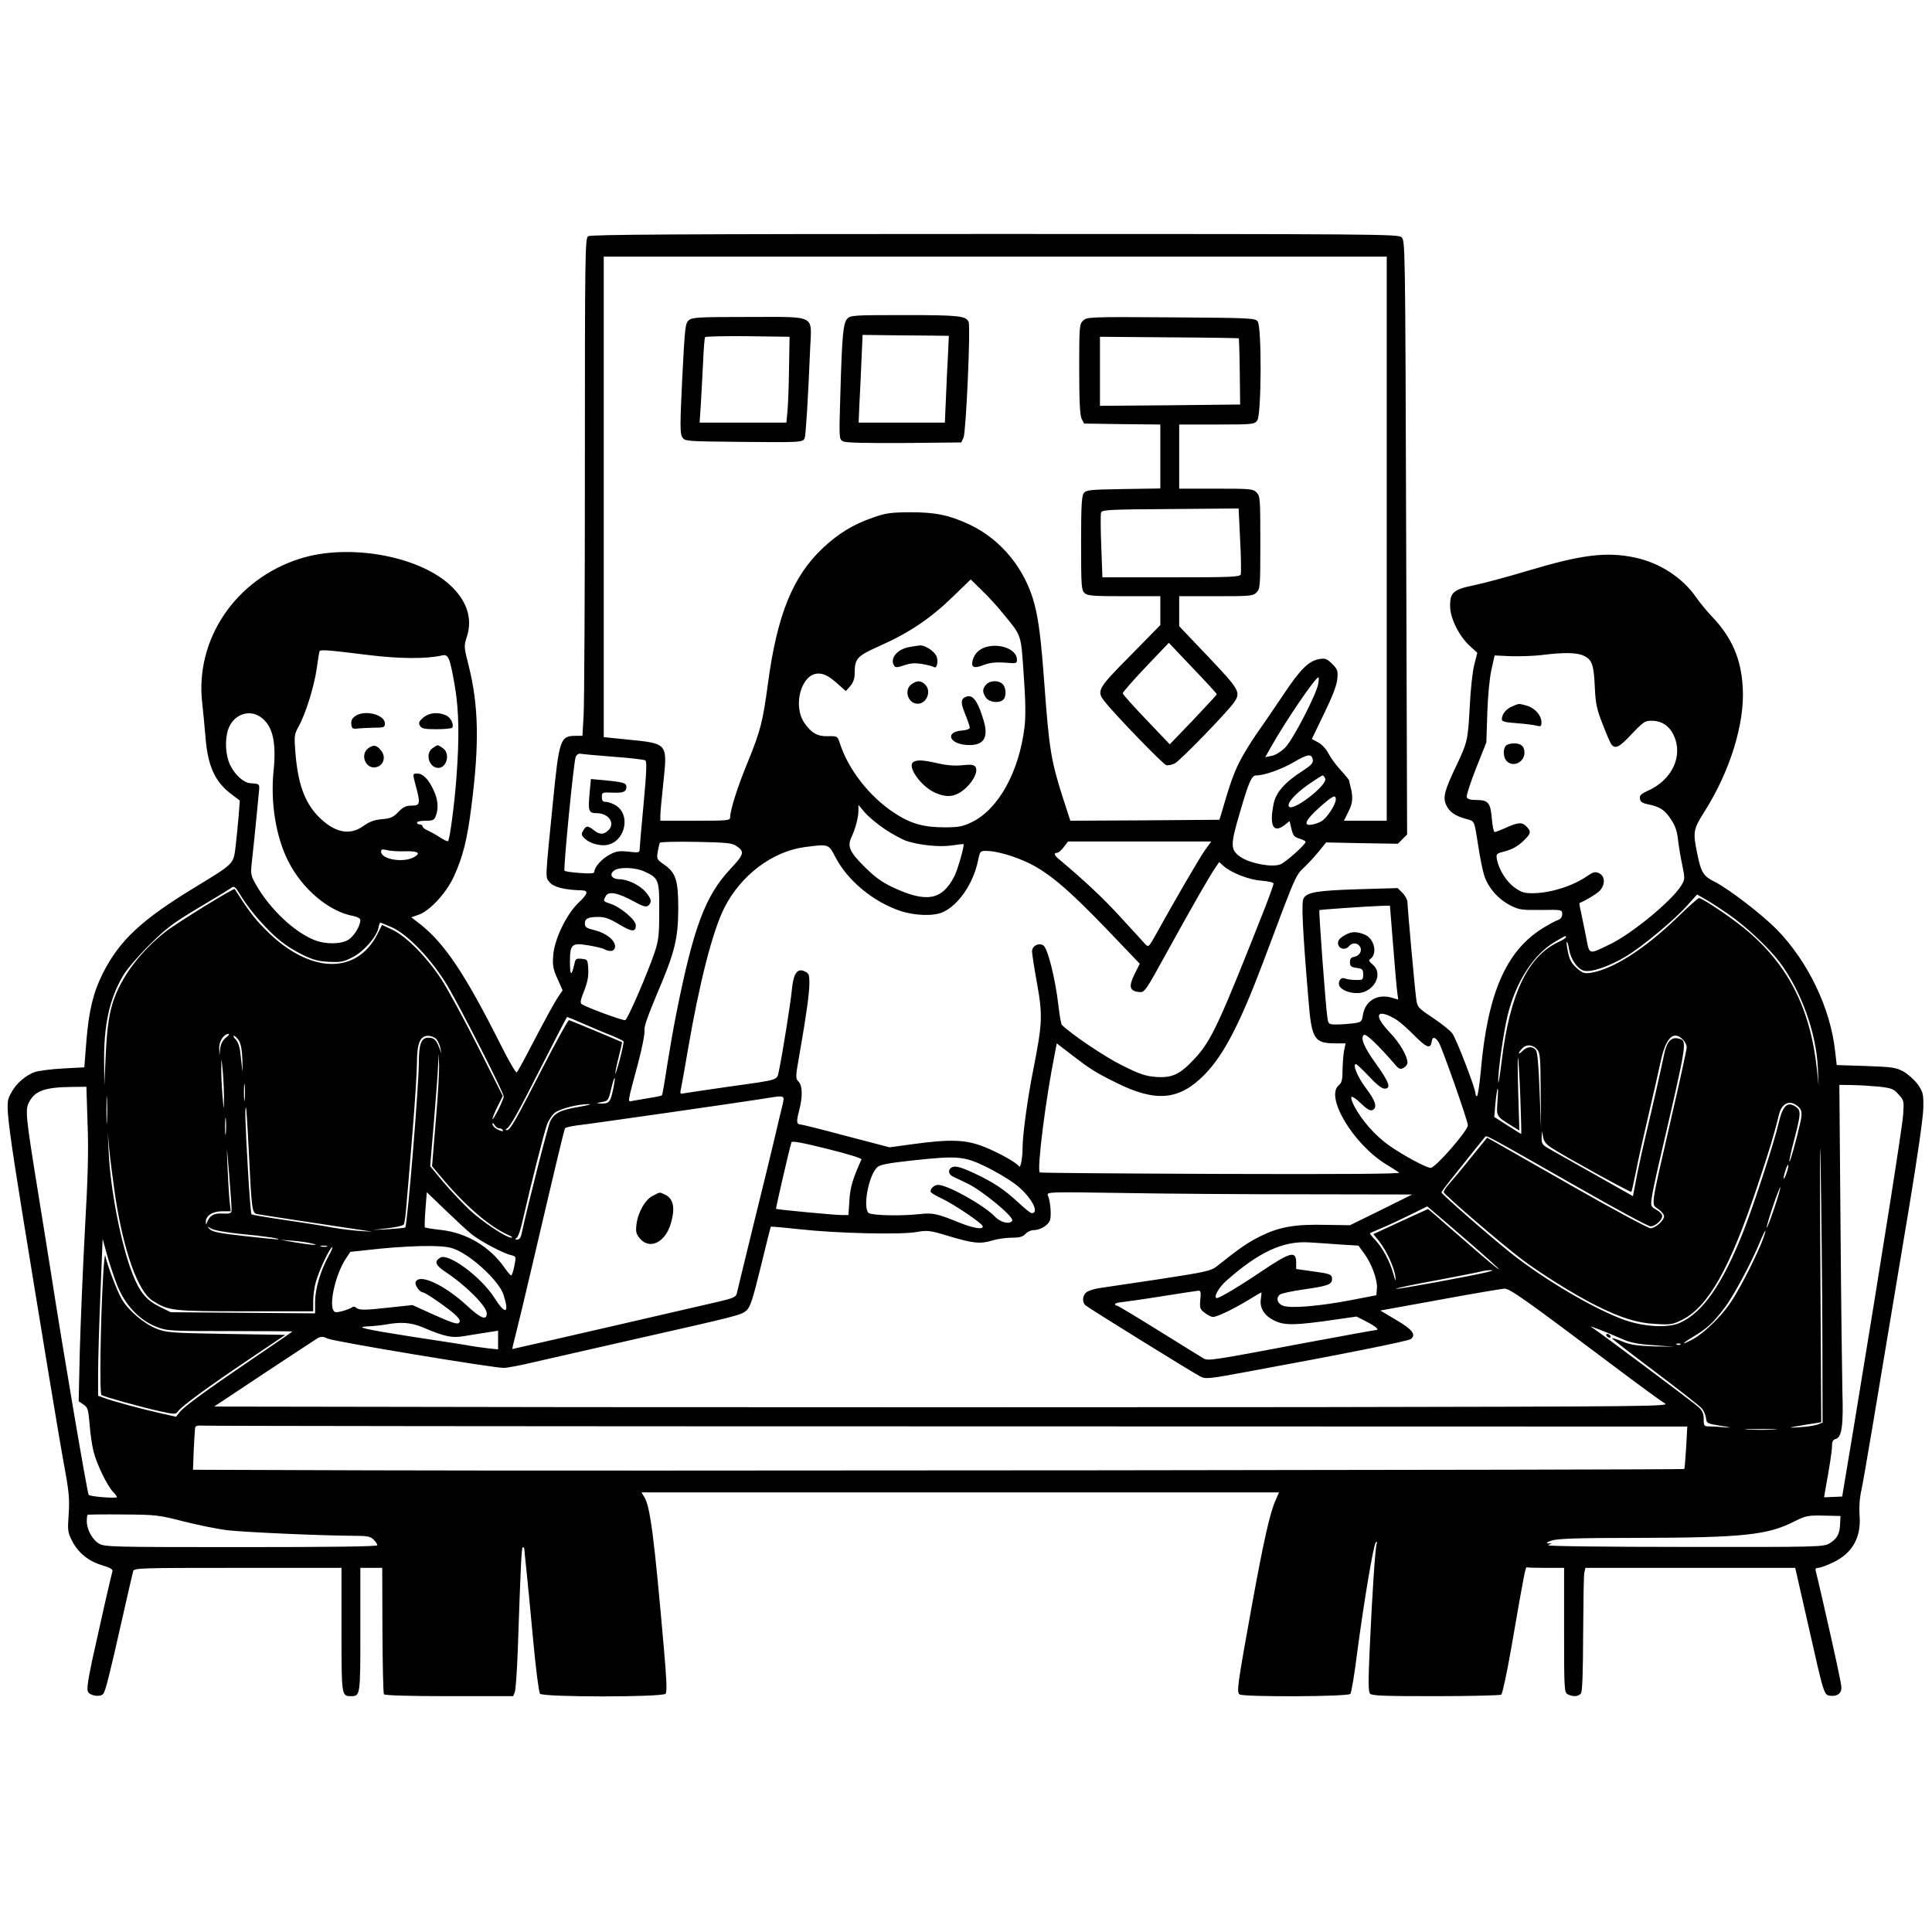 <?xml version="1.0" standalone="no"?>
<!DOCTYPE svg PUBLIC "-//W3C//DTD SVG 20010904//EN"
 "http://www.w3.org/TR/2001/REC-SVG-20010904/DTD/svg10.dtd">
<svg version="1.0" xmlns="http://www.w3.org/2000/svg"
 width="1024pt" height="1024pt" viewBox="0 0 1024 1024"
 preserveAspectRatio="xMidYMid meet">

<g transform="translate(0,1024) scale(0.1,-0.1)"
fill="#000000" stroke="none">
<path d="M3117 8988 c-16 -12 -17 -101 -17 -1228 0 -668 -3 -1261 -7 -1317
l-6 -103 -33 0 c-85 0 -90 -14 -124 -358 -41 -410 -40 -390 -18 -417 21 -27
81 -42 171 -44 38 -1 34 -18 -19 -68 -63 -61 -127 -195 -132 -279 -4 -51 0
-72 23 -122 l27 -61 -19 -28 c-23 -33 -65 -110 -153 -278 -34 -66 -66 -124
-71 -129 -4 -5 -42 60 -84 144 -188 374 -296 537 -427 641 l-48 37 37 13 c59
19 148 115 188 202 48 104 72 198 94 377 42 328 38 531 -15 742 -25 99 -26
102 -9 155 31 97 -2 193 -93 275 -171 154 -537 218 -792 137 -342 -108 -558
-429 -518 -767 4 -37 12 -116 17 -177 12 -157 51 -241 141 -307 l41 -31 -6
-81 c-4 -44 -11 -117 -16 -161 -12 -96 -6 -90 -214 -217 -285 -173 -402 -282
-491 -459 -50 -100 -73 -197 -86 -355 l-11 -141 -111 -6 c-61 -3 -128 -12
-148 -18 -50 -16 -104 -63 -128 -110 -37 -72 -45 -11 195 -1474 36 -220 77
-461 91 -535 20 -110 23 -152 18 -226 -6 -84 -5 -96 17 -139 32 -64 88 -110
160 -131 44 -13 58 -22 55 -33 -9 -29 -73 -313 -107 -469 -24 -114 -30 -158
-22 -170 13 -21 66 -28 80 -10 12 15 31 88 103 408 28 124 53 233 56 243 5 16
40 17 555 17 l549 0 0 -328 c0 -350 0 -352 50 -352 50 0 50 2 50 352 l0 328
58 0 58 0 1 -330 c1 -181 4 -334 8 -340 4 -6 127 -10 346 -10 l339 0 9 23 c4
12 11 106 15 210 17 494 20 557 28 557 4 0 8 -8 8 -17 0 -10 5 -56 10 -103 5
-47 21 -211 35 -364 14 -154 31 -286 37 -293 15 -19 651 -19 666 0 8 9 5 78
-9 237 -52 597 -73 758 -105 807 l-14 23 1689 0 1690 0 -19 -44 c-29 -64 -63
-216 -124 -551 -78 -432 -83 -465 -65 -476 23 -14 575 -12 586 3 6 7 22 104
36 216 37 280 87 575 99 587 7 7 8 4 4 -10 -7 -26 -23 -258 -36 -548 -8 -174
-8 -232 1 -243 9 -12 70 -14 348 -14 185 0 341 4 348 8 6 4 30 115 53 247 70
404 75 430 83 428 4 -2 50 -3 102 -3 l95 0 0 -330 c0 -315 1 -330 19 -340 27
-14 56 -13 70 4 8 9 11 106 12 312 1 165 3 311 6 327 l6 27 556 0 556 0 69
-303 c85 -377 83 -371 119 -375 34 -4 57 13 57 42 0 21 -31 164 -100 466 -17
74 -33 143 -36 153 -4 12 0 17 13 17 10 0 46 13 79 29 102 48 150 134 140 249
-3 40 0 91 10 135 14 67 57 321 250 1482 47 282 77 492 78 542 1 75 -1 84 -29
125 -17 23 -51 54 -75 68 -41 22 -59 25 -200 30 l-155 5 -8 70 c-24 229 -143
478 -310 649 -79 80 -252 213 -328 252 -61 30 -73 50 -93 148 -24 118 -22 129
39 226 135 213 213 467 202 654 -8 154 -58 268 -163 378 -28 29 -64 74 -82 99
-72 106 -194 186 -327 214 -151 32 -283 15 -567 -70 -100 -30 -225 -64 -277
-75 -118 -24 -136 -39 -135 -113 0 -64 48 -160 106 -212 l38 -35 -16 -63 c-9
-34 -20 -134 -24 -222 -10 -180 -12 -188 -70 -311 -63 -132 -73 -168 -56 -208
16 -38 47 -60 105 -76 48 -13 44 -3 66 -143 9 -60 23 -130 32 -158 21 -64 72
-123 137 -157 47 -24 60 -26 164 -25 111 2 112 1 112 -22 0 -16 -8 -26 -22
-31 -13 -4 -51 -25 -85 -46 -191 -121 -288 -343 -324 -750 -7 -76 -16 -138
-21 -138 -4 0 -8 7 -8 16 0 25 -100 286 -122 316 -10 15 -57 52 -103 83 -81
54 -83 57 -89 103 -9 69 -46 482 -46 509 0 13 -12 36 -26 50 l-26 26 -207 -6
c-222 -7 -274 -16 -292 -49 -12 -22 -5 -166 26 -536 17 -212 30 -232 147 -232
l50 0 -7 -33 c-4 -17 -8 -63 -9 -102 0 -58 -4 -73 -20 -87 -74 -60 75 -310
249 -418 31 -19 63 -39 71 -45 10 -7 -303 -9 -943 -7 -527 2 -960 5 -962 8
-16 15 32 395 80 631 l10 53 82 -63 c95 -73 123 -91 232 -145 212 -106 336
-94 470 43 100 102 186 267 308 590 25 66 75 199 111 295 55 144 72 180 100
205 19 17 55 55 80 85 l45 55 190 -4 190 -3 24 24 25 25 -5 1574 c-5 1563 -5
1574 -25 1592 -19 16 -136 17 -2157 17 -1694 0 -2141 -3 -2154 -12z m4233
-1603 l0 -1495 -114 0 -113 0 24 48 c23 45 26 76 10 137 -3 11 -6 24 -6 28 -1
4 -21 29 -45 55 -24 26 -53 65 -64 87 -12 24 -35 49 -55 60 l-34 18 65 135
c44 90 67 150 70 183 4 44 2 51 -27 80 -27 27 -37 31 -67 26 -58 -10 -100 -51
-196 -195 -50 -75 -114 -168 -141 -206 -27 -39 -67 -104 -88 -145 -32 -65 -50
-115 -98 -281 l-8 -25 -395 -3 -395 -2 -38 117 c-64 200 -74 258 -100 613 -17
229 -29 327 -51 414 -48 188 -177 347 -346 426 -107 50 -180 65 -313 65 -105
-1 -130 -4 -200 -29 -102 -35 -180 -83 -262 -159 -161 -151 -244 -355 -293
-722 -27 -201 -39 -248 -107 -415 -54 -130 -93 -254 -93 -292 0 -17 -13 -18
-185 -18 l-185 0 0 28 c0 15 7 93 16 175 22 208 24 206 -188 227 l-128 13 0
1273 0 1274 2075 0 2075 0 0 -1495z m-2031 -400 c97 -118 92 -103 107 -323 10
-140 11 -220 4 -277 -29 -237 -138 -433 -278 -502 -50 -24 -69 -28 -147 -28
-111 0 -180 20 -266 77 -131 86 -244 231 -288 370 -12 36 -13 37 -62 36 -56
-2 -89 17 -126 71 -63 93 -15 261 74 261 32 0 59 -15 107 -58 l39 -35 24 27
c15 18 23 40 23 65 0 82 10 93 138 150 154 69 266 145 382 258 l95 92 58 -57
c33 -31 85 -88 116 -127z m-3364 -217 c163 -20 306 -21 387 -2 35 8 42 -9 69
-164 22 -129 24 -276 8 -486 -10 -136 -35 -325 -44 -334 -3 -3 -22 6 -42 19
-21 14 -50 30 -65 37 -16 6 -28 16 -28 22 0 5 -7 10 -15 10 -8 0 -15 5 -15 10
0 6 20 10 45 10 40 0 47 3 55 26 15 39 12 85 -11 134 -26 58 -57 90 -86 90
-27 0 -27 1 -8 -70 24 -89 22 -100 -23 -100 -30 0 -45 -7 -71 -34 -27 -28 -41
-34 -87 -38 -40 -3 -65 -13 -98 -36 -73 -53 -155 -35 -240 52 -73 76 -108 175
-121 346 -6 79 -5 88 18 130 38 68 83 215 96 308 6 46 13 87 15 91 6 9 50 5
261 -21z m6440 -4 c43 -20 53 -48 58 -169 4 -85 10 -114 42 -195 20 -52 41
-101 47 -107 20 -24 42 -13 107 57 60 63 70 70 104 70 53 0 93 -26 117 -75 53
-110 -6 -239 -138 -297 -34 -16 -43 -24 -40 -41 2 -17 13 -24 43 -30 63 -13
88 -29 121 -79 23 -34 33 -63 38 -110 4 -34 14 -96 23 -136 14 -70 14 -73 -7
-107 -50 -80 -258 -252 -375 -309 -118 -57 -110 -60 -129 41 -10 49 -22 108
-27 132 -6 24 -9 44 -7 45 36 15 85 45 104 62 33 32 33 80 -1 96 -21 9 -30 7
-62 -15 -75 -52 -188 -88 -279 -91 -54 -1 -68 3 -105 29 -44 31 -84 94 -95
150 -5 30 -4 31 46 44 34 9 65 26 91 51 45 42 47 52 18 81 -23 23 -44 21 -116
-12 -23 -10 -46 -19 -51 -19 -5 0 -12 33 -15 72 -7 84 -19 98 -84 98 -29 0
-46 5 -49 15 -3 7 19 76 49 152 l55 138 5 155 c3 93 12 185 22 231 l17 75 87
-4 c47 -1 120 1 161 6 119 15 189 14 225 -4z m-1408 -148 c-9 -55 -134 -297
-175 -338 -22 -22 -51 -40 -71 -44 l-35 -7 33 58 c78 138 233 365 249 365 3 0
2 -15 -1 -34z m-5597 -183 c57 -47 75 -132 60 -279 -17 -168 12 -349 78 -479
74 -147 216 -267 345 -290 23 -5 37 -13 37 -22 0 -30 -34 -86 -64 -104 -39
-24 -120 -25 -178 -2 -106 41 -236 163 -310 292 -28 49 -30 58 -24 115 13 114
38 371 40 396 1 25 -2 26 -48 29 -34 2 -81 44 -106 96 -25 51 -29 132 -11 188
28 83 118 113 181 60z m1862 -204 c86 -6 161 -15 168 -19 9 -5 7 -62 -9 -233
-12 -124 -21 -233 -21 -242 0 -14 -9 -15 -58 -9 -48 5 -66 3 -99 -15 -41 -20
-83 -67 -83 -91 0 -10 -19 -11 -76 -7 -42 3 -79 8 -82 12 -7 7 48 572 59 602
5 13 15 20 26 18 10 -2 88 -9 175 -16z m3706 -16 c3 -17 -9 -29 -51 -57 -96
-61 -143 -114 -156 -174 -25 -119 -2 -163 60 -113 l24 19 10 -41 c8 -35 15
-44 43 -52 17 -5 32 -13 32 -17 0 -14 -104 -107 -133 -119 -43 -18 -161 4
-212 39 -54 38 -55 60 -4 233 48 166 63 199 87 199 43 0 133 32 197 69 76 45
98 48 103 14z m66 -100 c13 -33 -167 -173 -191 -149 -15 15 25 63 96 114 40
28 77 52 81 52 4 0 11 -8 14 -17z m56 -110 c0 -28 -49 -102 -78 -117 -15 -8
-38 -16 -52 -17 -45 -7 -29 27 43 91 71 63 87 71 87 43z m-2391 -157 c38 -26
89 -53 112 -62 68 -23 177 -35 244 -25 33 5 61 8 62 7 6 -5 -30 -133 -48 -169
-65 -129 -149 -144 -329 -59 -55 26 -94 54 -147 107 -80 79 -93 109 -70 158
21 44 37 106 37 141 l0 30 35 -42 c20 -22 66 -61 104 -86z m-787 -89 c46 -31
43 -44 -31 -123 -133 -142 -195 -308 -286 -764 -15 -74 -37 -201 -50 -283 -12
-81 -24 -150 -27 -153 -3 -2 -34 -9 -69 -14 -35 -6 -74 -13 -87 -15 -27 -6
-28 -17 30 200 22 82 37 161 34 175 -3 17 18 77 65 189 96 224 113 293 114
456 0 151 -13 190 -77 234 -36 25 -38 28 -32 66 4 22 9 44 11 48 3 5 89 7 192
5 159 -3 190 -6 213 -21z m2484 -24 c-31 -44 -171 -285 -260 -447 -37 -66 -39
-68 -56 -50 -9 11 -68 74 -130 142 -94 103 -187 190 -327 308 -26 21 -29 34
-10 34 7 0 23 14 35 30 l23 30 379 0 380 0 -34 -47z m-1956 -40 c64 -121 198
-232 339 -280 76 -26 175 -30 225 -9 83 35 163 149 189 271 11 54 12 55 45 55
53 0 150 -28 228 -66 105 -52 210 -141 407 -346 l178 -186 -28 -56 c-32 -65
-26 -89 24 -94 30 -3 32 0 153 220 139 252 224 400 253 441 l19 28 22 -20 c39
-36 137 -75 204 -79 36 -3 62 -9 62 -15 0 -7 -18 -57 -39 -112 -248 -629 -290
-721 -379 -816 -77 -83 -118 -103 -204 -97 -56 4 -86 14 -180 61 -90 44 -271
166 -320 215 -4 4 -12 50 -18 102 -17 147 -58 308 -81 320 -26 14 -59 -4 -59
-33 0 -12 12 -89 27 -172 30 -168 28 -209 -21 -458 -29 -144 -56 -342 -56
-408 0 -57 -11 -114 -19 -101 -13 20 -108 73 -186 104 -96 38 -178 41 -375 14
l-125 -17 -230 60 c-126 34 -235 61 -242 61 -21 0 -23 15 -8 71 20 75 19 135
-3 157 -16 16 -16 23 6 147 37 211 52 322 52 375 0 45 -3 52 -26 62 -39 18
-59 -13 -67 -99 -7 -73 -49 -334 -67 -421 -14 -61 14 -52 -270 -92 -118 -17
-225 -33 -236 -35 -20 -5 -21 -2 -13 33 4 20 20 107 34 192 62 362 132 635
194 758 87 173 255 299 425 322 131 17 127 18 166 -57z m-2283 35 c71 2 87
-10 44 -33 -58 -29 -171 -9 -171 31 0 13 6 14 33 8 17 -5 60 -7 94 -6z m1268
-107 c77 -35 80 -44 79 -210 0 -129 -3 -155 -25 -221 -39 -114 -142 -352 -155
-357 -11 -4 -202 66 -231 85 -9 6 -6 23 13 70 18 46 24 77 22 115 -3 51 -4 52
-35 55 -28 3 -33 0 -38 -25 -15 -68 -24 -67 -24 2 -1 100 8 109 94 95 37 -6
76 -15 86 -20 33 -18 59 -12 59 14 0 33 -48 71 -109 86 -43 10 -51 16 -51 35
0 27 17 35 74 35 32 0 59 -10 107 -39 68 -41 89 -43 89 -5 0 28 -80 96 -135
114 -39 13 -39 13 -24 41 14 27 65 17 147 -28 51 -28 66 -32 78 -23 20 18 18
34 -13 71 -32 38 -95 68 -141 69 -39 0 -55 26 -27 46 27 20 113 17 160 -5z
m-2039 -260 c81 -91 136 -135 223 -179 60 -30 88 -37 145 -40 63 -3 77 0 126
25 59 31 125 106 136 155 3 16 7 28 10 28 2 0 29 -11 61 -25 85 -38 211 -170
295 -310 70 -118 298 -566 298 -587 0 -7 -14 -40 -30 -72 -17 -32 -30 -54 -30
-48 0 7 12 37 27 67 l28 56 -132 262 c-73 144 -160 305 -194 357 -75 115 -185
227 -259 262 l-55 26 -23 -46 c-113 -225 -369 -213 -602 28 -54 55 -89 102
-156 208 -4 7 -314 -184 -370 -229 -122 -97 -217 -219 -264 -339 -30 -77 -43
-159 -50 -320 l-7 -155 -1 117 c-3 201 27 342 100 466 18 32 80 104 138 162
92 91 126 117 260 197 85 51 164 98 174 106 18 13 22 10 56 -46 20 -33 63 -90
96 -126z m7779 38 c95 -65 216 -178 277 -258 113 -150 195 -374 203 -561 l4
-95 -9 87 c-35 328 -156 562 -388 750 -82 66 -220 158 -237 158 -5 0 -57 -46
-115 -103 -172 -166 -340 -274 -458 -293 -34 -5 -44 -2 -75 25 -27 24 -38 44
-46 83 -6 28 -9 53 -7 56 3 2 8 -14 12 -37 8 -53 42 -103 76 -115 36 -13 135
20 226 75 87 52 254 191 324 269 l53 59 45 -26 c25 -14 77 -48 115 -74z
m-1771 -171 c9 -117 19 -229 22 -249 l5 -37 -38 11 c-75 20 -137 -19 -149 -91
-6 -38 -8 -40 -51 -46 -25 -3 -65 -6 -89 -6 -41 0 -43 2 -48 33 -9 51 -47 569
-43 573 3 3 234 19 333 23 l41 1 17 -212z m916 45 c0 -5 -18 -16 -38 -25 -163
-75 -259 -274 -302 -627 -10 -80 -18 -132 -19 -116 -2 54 28 265 50 354 43
177 138 324 252 390 58 34 57 34 57 24z m-898 -438 c20 -13 64 -52 97 -86 62
-62 83 -70 89 -31 4 29 18 28 38 -3 17 -27 154 -415 154 -439 0 -29 -172 -226
-197 -226 -23 0 -145 66 -221 119 -73 52 -143 131 -184 208 -12 23 -19 45 -15
49 4 4 27 -11 50 -34 30 -29 49 -41 60 -36 29 11 19 48 -32 115 -45 59 -74
129 -54 129 4 0 35 -29 69 -65 39 -42 68 -65 82 -65 37 0 26 32 -43 129 -66
91 -87 142 -65 156 11 7 77 -57 157 -149 27 -33 34 -36 52 -26 12 6 21 18 21
28 -1 36 -41 105 -95 161 -63 66 -75 108 -27 96 15 -3 44 -17 64 -30z m-4305
-23 c48 -21 114 -49 146 -61 31 -13 59 -27 62 -30 2 -4 -7 -47 -20 -97 -13
-49 -24 -82 -24 -74 0 8 8 49 19 90 10 41 18 75 17 76 -4 3 -272 115 -281 117
-5 1 -68 -113 -140 -253 -145 -283 -172 -330 -189 -330 -9 0 -9 2 -1 8 20 13
59 83 189 340 70 138 129 252 131 252 2 0 43 -17 91 -38z m-1900 -72 c-17 -14
-27 -33 -30 -58 l-4 -37 -1 38 c-2 37 24 77 49 77 7 0 0 -9 -14 -20z m69 -15
c11 -17 17 -52 19 -107 1 -46 1 -67 -1 -48 -2 19 -7 59 -10 88 -3 33 -13 61
-25 73 -10 10 -15 19 -9 19 5 0 17 -11 26 -25z m1047 8 c8 -10 18 -31 21 -48
l6 -30 -11 30 c-17 44 -28 55 -59 55 -37 0 -50 -33 -50 -131 0 -126 -61 -863
-72 -875 -3 -2 -43 -6 -89 -9 l-84 -4 79 9 c44 5 83 14 86 20 4 7 10 46 13 88
4 42 18 214 32 382 14 168 25 342 25 388 0 102 17 142 59 142 15 0 35 -8 44
-17z m6607 -3 c11 -11 20 -29 20 -41 0 -11 -38 -186 -85 -388 -109 -474 -104
-441 -66 -469 17 -12 31 -29 31 -38 0 -23 -46 -64 -72 -64 -12 0 -189 95 -393
211 -203 116 -393 224 -421 240 l-52 29 -83 -102 c-45 -57 -98 -120 -117 -141
-18 -21 -32 -42 -30 -46 7 -17 298 -267 412 -354 96 -73 284 -191 391 -244
133 -67 220 -95 317 -100 80 -5 92 -4 142 21 140 69 255 273 401 711 67 201
85 261 115 381 13 52 50 73 87 49 34 -22 38 -39 24 -99 -21 -93 -53 -207 -57
-203 -2 2 9 55 26 118 36 139 37 154 5 175 -42 27 -67 2 -88 -89 -24 -104
-129 -426 -184 -567 -113 -287 -218 -438 -341 -492 -61 -27 -186 -21 -289 15
-159 56 -426 213 -606 356 -121 97 -367 312 -367 321 0 4 33 48 73 97 39 49
90 112 111 139 22 27 43 53 47 58 8 10 -4 16 490 -265 201 -115 375 -209 387
-209 25 0 62 33 62 55 0 9 -14 24 -31 33 -29 16 -30 20 -25 60 3 24 19 101 35
170 159 686 156 665 105 678 -36 9 -61 -19 -74 -85 -15 -74 -64 -289 -96 -423
-14 -59 -36 -157 -48 -217 l-21 -111 -210 119 c-115 65 -225 126 -242 137 -28
16 -33 24 -32 54 l2 35 6 -32 c4 -24 17 -40 51 -61 80 -51 412 -233 416 -229
3 2 13 49 24 103 10 54 40 187 65 294 25 107 55 238 66 290 27 129 68 171 119
120z m-774 -51 c17 -19 19 -40 20 -222 l2 -202 -8 202 c-5 139 -11 207 -20
218 -17 21 -46 19 -70 -5 -24 -24 -27 -14 -3 12 21 24 55 23 79 -3z m-5836
-376 l-20 -244 52 -62 c126 -150 255 -260 353 -303 17 -7 24 -13 16 -14 -28 0
-153 83 -223 148 -39 37 -102 104 -140 149 l-68 82 20 237 c11 130 21 264 22
298 l2 61 3 -54 c2 -29 -5 -163 -17 -298z m-1123 107 c0 -60 -1 -58 -8 25 -4
50 -7 117 -6 150 0 53 1 50 8 -25 4 -47 7 -114 6 -150z m6871 17 c4 -108 6
-197 5 -197 -2 0 -34 20 -73 45 l-70 45 6 72 c4 40 9 75 12 78 3 3 2 -27 -1
-67 -6 -79 -7 -79 72 -128 l44 -27 -6 198 c-3 110 -4 194 -1 189 2 -6 8 -100
12 -208z m-4809 36 c-14 -65 -21 -73 -64 -72 -29 2 -29 2 5 8 33 6 35 9 49 68
8 35 16 61 19 59 2 -3 -2 -31 -9 -63z m-1952 -50 c-2 -21 -4 -4 -4 37 0 41 2
58 4 38 2 -21 2 -55 0 -75z m8658 68 c72 -8 82 -12 108 -42 29 -31 29 -35 24
-108 -5 -70 -104 -697 -260 -1645 l-63 -378 -48 -2 -48 -2 6 36 c23 126 36
209 36 236 0 23 5 33 19 37 33 8 42 71 36 254 -2 93 -7 495 -10 896 l-6 727
63 -1 c35 0 99 -4 143 -8z m-9491 -193 c6 -144 2 -289 -14 -568 -11 -206 -23
-495 -27 -641 l-6 -266 25 -17 c23 -15 26 -25 33 -104 3 -48 13 -114 21 -146
17 -67 72 -180 103 -213 12 -12 21 -25 21 -28 0 -8 -141 2 -150 12 -7 7 -140
789 -200 1178 -11 66 -41 260 -69 430 -65 402 -68 433 -47 473 31 60 82 79
222 81 l82 1 6 -192z m103 10 c-2 -35 -3 -9 -3 57 0 66 1 94 3 63 2 -32 2 -86
0 -120z m9092 -1131 l1 -467 -25 -10 c-14 -5 -55 -12 -92 -14 -77 -6 -70 -3
36 14 l74 12 -5 882 c-3 511 -2 707 2 466 4 -228 8 -625 9 -883z m-5514 1206
c-8 -32 -26 -107 -40 -168 -14 -60 -64 -265 -111 -455 -46 -190 -87 -355 -89
-366 -4 -18 -20 -25 -92 -42 -105 -25 -1093 -252 -1097 -252 -2 0 7 39 20 88
12 48 50 204 83 347 138 590 171 727 176 735 2 4 31 11 62 15 80 9 879 124
978 140 134 21 125 25 110 -42z m-1073 1 c-102 -17 -135 -33 -156 -78 -13 -28
-122 -457 -151 -593 -4 -22 -12 -33 -23 -33 -13 0 -14 2 -4 9 8 4 22 44 31 87
43 188 115 473 130 513 9 24 28 53 43 64 30 22 122 45 178 45 19 0 -2 -6 -48
-14z m-1753 -244 c15 -306 17 -319 44 -325 20 -4 433 -67 557 -85 l55 -8 -60
3 c-33 2 -103 10 -155 19 -52 10 -169 28 -258 41 -90 13 -166 26 -169 29 -3 3
-12 110 -19 238 -14 242 -17 334 -10 327 2 -2 9 -110 15 -239z m-122 103 c-2
-21 -4 -4 -4 37 0 41 2 58 4 38 2 -21 2 -55 0 -75z m1448 27 c8 0 17 -4 20
-10 4 -6 -1 -7 -12 -3 -26 9 -43 24 -43 37 0 6 5 3 11 -6 5 -10 16 -18 24 -18z
m-2035 -355 c45 -296 121 -510 199 -559 85 -54 104 -56 491 -56 l360 0 0 53
c0 28 6 75 14 102 15 57 75 185 87 185 4 0 -6 -24 -22 -52 -41 -75 -69 -171
-69 -239 l0 -60 -382 3 -383 3 -57 28 c-72 35 -108 78 -146 176 -60 153 -117
445 -126 646 l-5 100 9 -95 c5 -52 19 -158 30 -235z m3956 190 c-46 -102 -60
-148 -64 -217 l-5 -78 -36 0 c-37 0 -344 29 -348 33 -2 2 74 332 82 353 2 8
62 -3 189 -35 106 -26 184 -50 182 -56z m-3339 -275 c-2 -11 -14 -14 -47 -12
-46 3 -69 -10 -83 -48 -4 -12 -6 -11 -6 3 -2 32 35 57 85 57 l47 0 -6 53 c-3
28 -8 111 -11 182 -5 126 -5 125 9 -45 8 -96 14 -182 12 -190z m3997 237 c50
-24 119 -65 153 -90 83 -61 138 -157 91 -157 -6 0 -37 25 -69 55 -79 73 -134
109 -236 157 -58 27 -92 38 -109 34 -31 -8 -32 -39 -1 -53 12 -6 44 -21 71
-34 77 -35 253 -180 241 -199 -13 -21 -61 -10 -91 21 -58 61 -251 169 -302
169 -23 0 -46 -25 -38 -39 4 -5 30 -21 59 -34 63 -30 209 -128 215 -145 7 -21
-46 -13 -121 17 -120 49 -143 54 -214 46 -101 -11 -253 -7 -269 6 -32 27 -1
196 44 241 14 15 56 23 193 38 234 25 269 22 383 -33z m4246 -32 c-16 -47 -23
-40 -8 8 6 20 13 35 16 33 2 -3 -1 -21 -8 -41z m-66 -189 c-20 -59 -38 -105
-40 -103 -2 2 12 52 32 111 20 59 38 105 40 103 2 -2 -12 -52 -32 -111z
m-6904 -138 c47 -37 166 -101 211 -111 25 -6 25 -8 15 -57 -5 -27 -13 -50 -17
-50 -3 0 -19 18 -35 41 -77 111 -201 185 -336 200 -45 5 -84 11 -86 14 -2 2
-1 45 3 95 l7 91 97 -93 c53 -51 116 -110 141 -130z m4420 212 l565 -1 -165
-82 -165 -81 -125 2 c-165 4 -246 -10 -345 -58 -71 -35 -112 -63 -236 -162
-31 -24 -58 -30 -299 -67 -146 -22 -287 -43 -315 -47 -27 -3 -60 -13 -72 -20
-26 -16 -30 -55 -9 -73 19 -16 569 -357 607 -376 28 -15 43 -14 252 25 485 89
853 162 865 173 29 23 8 51 -78 101 l-84 50 314 57 c173 32 328 58 343 59 30
0 101 -50 576 -407 134 -101 257 -191 275 -201 29 -16 -68 -17 -1896 -20
-1059 -1 -2796 -1 -3860 0 l-1933 3 265 176 c146 97 275 181 286 188 17 8 29
7 52 -4 30 -15 872 -155 932 -155 17 0 88 13 158 30 70 16 307 70 527 120 554
125 574 130 601 154 20 17 34 59 76 231 28 116 52 211 53 213 2 2 70 -4 151
-13 196 -22 538 -30 621 -15 59 10 71 9 163 -19 136 -41 175 -45 235 -27 28 9
75 16 106 16 43 0 60 5 74 20 10 11 29 20 42 20 38 0 82 28 89 56 7 28 1 98
-12 128 -7 19 2 19 397 13 222 -4 658 -7 969 -7z m879 -265 c82 -71 148 -131
146 -133 -2 -2 -70 54 -151 125 -81 70 -165 143 -186 162 l-39 33 -82 -37
c-45 -21 -110 -51 -145 -67 l-63 -29 31 -38 c39 -50 80 -139 86 -188 3 -30 1
-27 -11 16 -19 67 -56 136 -96 179 -17 18 -30 34 -28 36 2 1 33 15 69 30 36
15 103 47 150 70 l85 42 42 -36 c23 -19 109 -93 192 -165z m-6524 55 c123 -11
228 -27 195 -29 -8 0 -88 8 -178 18 -127 14 -167 22 -180 36 -16 17 -16 17 8
3 15 -9 78 -20 155 -28z m8060 -51 c-46 -109 -125 -261 -171 -325 -50 -71
-141 -157 -195 -184 -61 -32 -58 -23 7 16 73 44 103 71 165 153 48 63 144 243
189 353 13 32 25 56 27 54 2 -2 -8 -32 -22 -67z m-8715 -218 c41 -105 116
-186 206 -222 58 -23 66 -24 391 -24 183 0 333 -1 333 -2 0 -1 -91 -64 -202
-139 -255 -173 -372 -259 -396 -289 l-19 -24 -84 19 c-91 20 -258 65 -301 82
l-28 10 0 117 c0 64 5 251 12 415 l12 300 22 -80 c12 -43 36 -117 54 -163z
m1030 219 c56 -13 3 -10 -85 5 l-80 14 65 -5 c36 -3 81 -9 100 -14z m5452 -6
l98 -6 30 -41 c40 -54 72 -142 68 -186 l-3 -36 -140 -27 c-158 -30 -305 -43
-350 -30 -33 9 -45 41 -22 60 8 7 65 19 128 28 126 18 149 26 149 54 0 26 -8
29 -105 42 l-85 12 0 33 c0 66 -29 59 -189 -49 -108 -73 -217 -138 -231 -138
-21 0 8 55 49 91 174 154 302 213 441 204 36 -2 109 -7 162 -11z m-5369 -11
c-7 -2 -21 -2 -30 0 -10 3 -4 5 12 5 17 0 24 -2 18 -5z m702 -25 c94 -49 214
-167 234 -231 32 -101 10 -108 -49 -15 -70 110 -244 239 -287 212 -33 -20 -25
-40 29 -76 109 -72 218 -182 218 -219 0 -40 -32 -27 -105 41 -121 111 -253
172 -272 125 -6 -16 22 -55 39 -55 14 0 151 -96 178 -125 18 -19 21 -28 12
-37 -8 -8 -40 2 -129 42 l-117 53 -121 -13 c-132 -15 -164 -15 -179 0 -5 5
-14 6 -20 1 -6 -5 -29 -14 -51 -20 -30 -8 -41 -8 -47 2 -25 39 12 196 65 276
l24 36 159 17 c87 9 206 15 264 14 90 -2 112 -6 155 -28z m5450 -110 c-91 -22
-485 -94 -485 -89 0 4 96 24 213 45 116 22 223 43 237 47 14 4 36 7 50 7 17 0
12 -3 -15 -10z m-1523 -146 c-4 -44 -2 -51 23 -70 15 -12 35 -22 44 -22 22 0
103 39 185 88 37 23 70 42 71 42 2 0 1 -15 -2 -33 -8 -50 18 -91 73 -117 52
-26 110 -25 322 6 l112 16 55 -28 c51 -27 69 -44 45 -44 -6 0 -164 -29 -353
-64 -499 -94 -532 -100 -556 -87 -11 6 -117 72 -236 146 -119 74 -220 135
-225 135 -6 0 -10 4 -10 8 0 4 15 9 33 10 17 2 113 15 212 31 99 16 187 29
196 30 13 1 15 -7 11 -47z m-4119 -148 c115 -49 153 -57 221 -45 34 6 87 14
119 19 l57 9 0 -50 0 -49 -57 6 c-32 4 -83 11 -113 17 -30 5 -158 25 -285 44
-254 40 -309 52 -235 55 25 1 65 5 90 9 87 16 138 12 203 -15z m6362 -64 c36
-16 81 -25 160 -30 l110 -8 -110 2 c-85 3 -122 8 -164 25 -29 12 -55 20 -57
18 -2 -2 99 -80 224 -174 125 -94 237 -182 249 -195 12 -12 23 -36 25 -53 3
-29 5 -30 78 -42 58 -9 63 -11 20 -8 -30 3 -67 5 -82 5 -26 0 -28 3 -28 38 0
29 -7 45 -27 64 -28 25 -533 403 -569 425 -20 12 87 -30 171 -67z m302 -26
c-3 -3 -12 -4 -19 -1 -8 3 -5 6 6 6 11 1 17 -2 13 -5z m-3888 -434 l3924 -1
-6 -111 c-4 -61 -8 -113 -10 -114 -5 -5 -5900 -11 -6973 -7 l-931 3 4 108 c3
59 6 112 8 118 2 6 16 10 32 8 15 -2 1794 -4 3952 -4z m4383 -17 c-40 -2 -103
-2 -140 0 -37 2 -4 3 73 3 77 0 107 -2 67 -3z m-8432 -486 c74 -19 178 -40
230 -47 93 -11 498 -29 673 -30 73 0 90 -3 107 -20 11 -11 20 -24 20 -30 0 -7
-247 -10 -722 -10 -690 0 -724 1 -754 19 -35 21 -64 75 -64 118 0 16 2 32 4
34 2 2 87 3 188 2 174 -1 189 -3 318 -36z m8783 -14 c-2 -53 -16 -79 -56 -103
-31 -19 -56 -20 -772 -19 -422 0 -731 4 -720 9 l20 9 -20 1 c-13 1 -5 7 20 15
30 10 139 14 450 14 565 1 694 15 835 87 61 30 71 33 155 31 l90 -2 -2 -42z"/>
<path d="M4492 8552 c-23 -23 -29 -85 -38 -403 -7 -234 -7 -237 14 -248 15 -8
113 -10 324 -9 l303 3 12 26 c13 27 38 584 27 612 -12 33 -53 37 -339 37 -264
0 -286 -1 -303 -18z m465 -91 l72 -1 -4 -92 c-3 -51 -8 -155 -11 -230 l-6
-138 -229 0 -228 0 4 98 c3 53 8 158 11 232 l6 135 156 -2 c87 -1 190 -2 229
-2z"/>
<path d="M3651 8543 c-19 -17 -21 -35 -35 -308 -12 -247 -12 -293 0 -312 14
-22 17 -22 302 -25 327 -3 338 -3 347 20 6 16 18 208 29 475 8 182 37 167
-328 167 -265 0 -296 -2 -315 -17z m531 -253 c-1 -91 -5 -193 -8 -227 l-6 -63
-230 0 -230 0 6 88 c3 48 8 148 12 222 3 74 8 138 11 143 2 4 104 6 226 5
l222 -3 -3 -165z"/>
<path d="M5740 8540 c-19 -19 -20 -32 -20 -257 0 -172 4 -245 13 -263 l13 -25
202 -3 202 -2 0 -170 0 -169 -196 -3 c-180 -3 -197 -5 -210 -22 -11 -16 -14
-69 -14 -266 0 -227 2 -248 18 -263 16 -15 46 -17 210 -17 l192 0 0 -77 0 -76
-160 -163 c-176 -178 -180 -186 -132 -246 55 -69 305 -328 323 -333 10 -3 31
1 46 9 29 15 284 278 315 325 35 52 27 66 -137 239 l-155 163 0 79 0 80 195 0
c182 0 196 1 215 20 19 19 20 33 20 265 0 232 -1 246 -20 265 -19 19 -33 20
-215 20 l-195 0 0 170 0 170 199 0 c195 0 200 1 215 22 22 32 24 494 2 524
-14 18 -32 19 -460 22 -436 3 -446 2 -466 -18z m826 -93 c1 -1 4 -81 5 -176
l2 -175 -371 -4 -372 -3 0 183 0 183 367 -3 c202 -1 368 -4 369 -5z m10 -1252
c-5 -13 -57 -15 -369 -15 l-364 0 -6 164 c-4 91 -4 172 -1 180 5 14 52 16 368
18 l361 3 8 -168 c5 -92 6 -174 3 -182z m-127 -635 c0 -3 -56 -63 -124 -135
l-125 -130 -124 130 c-69 72 -125 135 -125 140 -1 6 54 68 121 139 l123 129
127 -134 c71 -74 128 -136 127 -139z"/>
<path d="M4817 6810 c-63 -12 -102 -61 -78 -98 7 -11 16 -11 54 2 36 12 58 13
98 6 28 -5 55 -12 60 -16 13 -8 22 22 15 51 -7 29 -60 66 -91 64 -11 -1 -37
-5 -58 -9z"/>
<path d="M5224 6810 c-37 -12 -60 -36 -69 -71 -9 -37 7 -44 60 -23 33 12 63
15 110 12 62 -5 65 -5 65 16 0 54 -90 89 -166 66z"/>
<path d="M4832 6614 c-43 -30 -20 -104 32 -104 49 0 75 70 38 103 -23 21 -41
21 -70 1z"/>
<path d="M5227 6612 c-21 -23 -21 -41 -1 -70 17 -25 71 -31 92 -10 17 17 15
64 -4 82 -21 22 -67 20 -87 -2z"/>
<path d="M5101 6532 c-7 -13 -3 -34 15 -78 13 -32 24 -64 24 -71 0 -7 -18 -13
-41 -15 -88 -6 -72 -67 19 -76 92 -8 124 33 96 127 -26 90 -51 131 -79 131
-13 0 -29 -8 -34 -18z"/>
<path d="M4841 6201 c-35 -22 39 -128 114 -162 48 -22 87 -24 123 -5 62 32
114 114 91 143 -9 10 -26 12 -69 7 -38 -4 -81 -1 -128 10 -80 18 -111 20 -131
7z"/>
<path d="M1882 6444 c-16 -11 -22 -24 -20 -42 2 -22 7 -26 28 -24 14 2 53 4
88 5 57 0 62 2 62 22 0 48 -108 75 -158 39z"/>
<path d="M2243 6436 c-23 -20 -26 -28 -17 -43 9 -15 25 -18 88 -18 43 0 80 4
83 8 10 17 -8 54 -32 65 -43 20 -91 15 -122 -12z"/>
<path d="M1953 6275 c-48 -34 -14 -115 42 -101 38 10 51 53 27 85 -24 32 -41
36 -69 16z"/>
<path d="M2292 6274 c-40 -28 -18 -104 31 -104 46 0 64 77 25 104 -12 9 -25
16 -28 16 -3 0 -16 -7 -28 -16z"/>
<path d="M8013 6495 c-31 -13 -53 -41 -53 -68 0 -11 19 -16 78 -20 42 -3 89
-9 105 -13 24 -6 27 -4 27 18 0 36 -35 76 -78 88 -45 12 -40 12 -79 -5z"/>
<path d="M7982 6288 c-17 -17 -15 -64 4 -82 34 -35 94 -6 94 45 0 33 -18 49
-55 49 -17 0 -36 -5 -43 -12z"/>
<path d="M3125 6036 c-9 -94 -5 -106 37 -106 66 0 102 -56 60 -93 -24 -22 -44
-21 -75 3 -32 25 -39 25 -55 -1 -10 -16 -11 -24 -1 -35 21 -26 66 -44 108 -44
108 0 154 159 62 213 -16 9 -39 17 -50 17 -16 0 -21 6 -21 26 0 24 2 25 53 23
61 -3 77 4 77 31 0 20 -16 25 -122 35 l-66 6 -7 -75z"/>
<path d="M7122 5280 c-24 -15 -32 -27 -30 -43 4 -27 39 -35 58 -12 17 21 47
19 59 -4 12 -22 -4 -48 -34 -53 -14 -2 -20 -11 -20 -28 0 -21 6 -26 35 -30 31
-4 35 -8 35 -35 0 -28 -2 -30 -40 -29 -22 0 -48 4 -57 8 -25 11 -43 -27 -23
-48 28 -28 90 -38 128 -22 68 28 90 106 42 144 -16 13 -22 23 -15 27 43 26 26
109 -26 131 -46 19 -73 18 -112 -6z"/>
<path d="M3460 3902 c-41 -20 -80 -90 -87 -155 -4 -36 -1 -48 19 -72 52 -60
134 -20 163 79 25 83 15 134 -32 155 -29 13 -22 14 -63 -7z"/>
<path d="M547 3485 c-15 -259 -20 -632 -9 -639 16 -10 213 -65 310 -86 78 -17
83 -17 95 -1 18 27 162 132 376 276 l193 130 -314 5 c-295 5 -316 7 -370 28
-66 27 -148 96 -183 157 -23 38 -78 183 -87 230 -2 11 -7 -34 -11 -100z"/>
<path d="M8515 3160 c3 -5 11 -10 16 -10 6 0 7 5 4 10 -3 6 -11 10 -16 10 -6
0 -7 -4 -4 -10z"/>
</g>
</svg>
